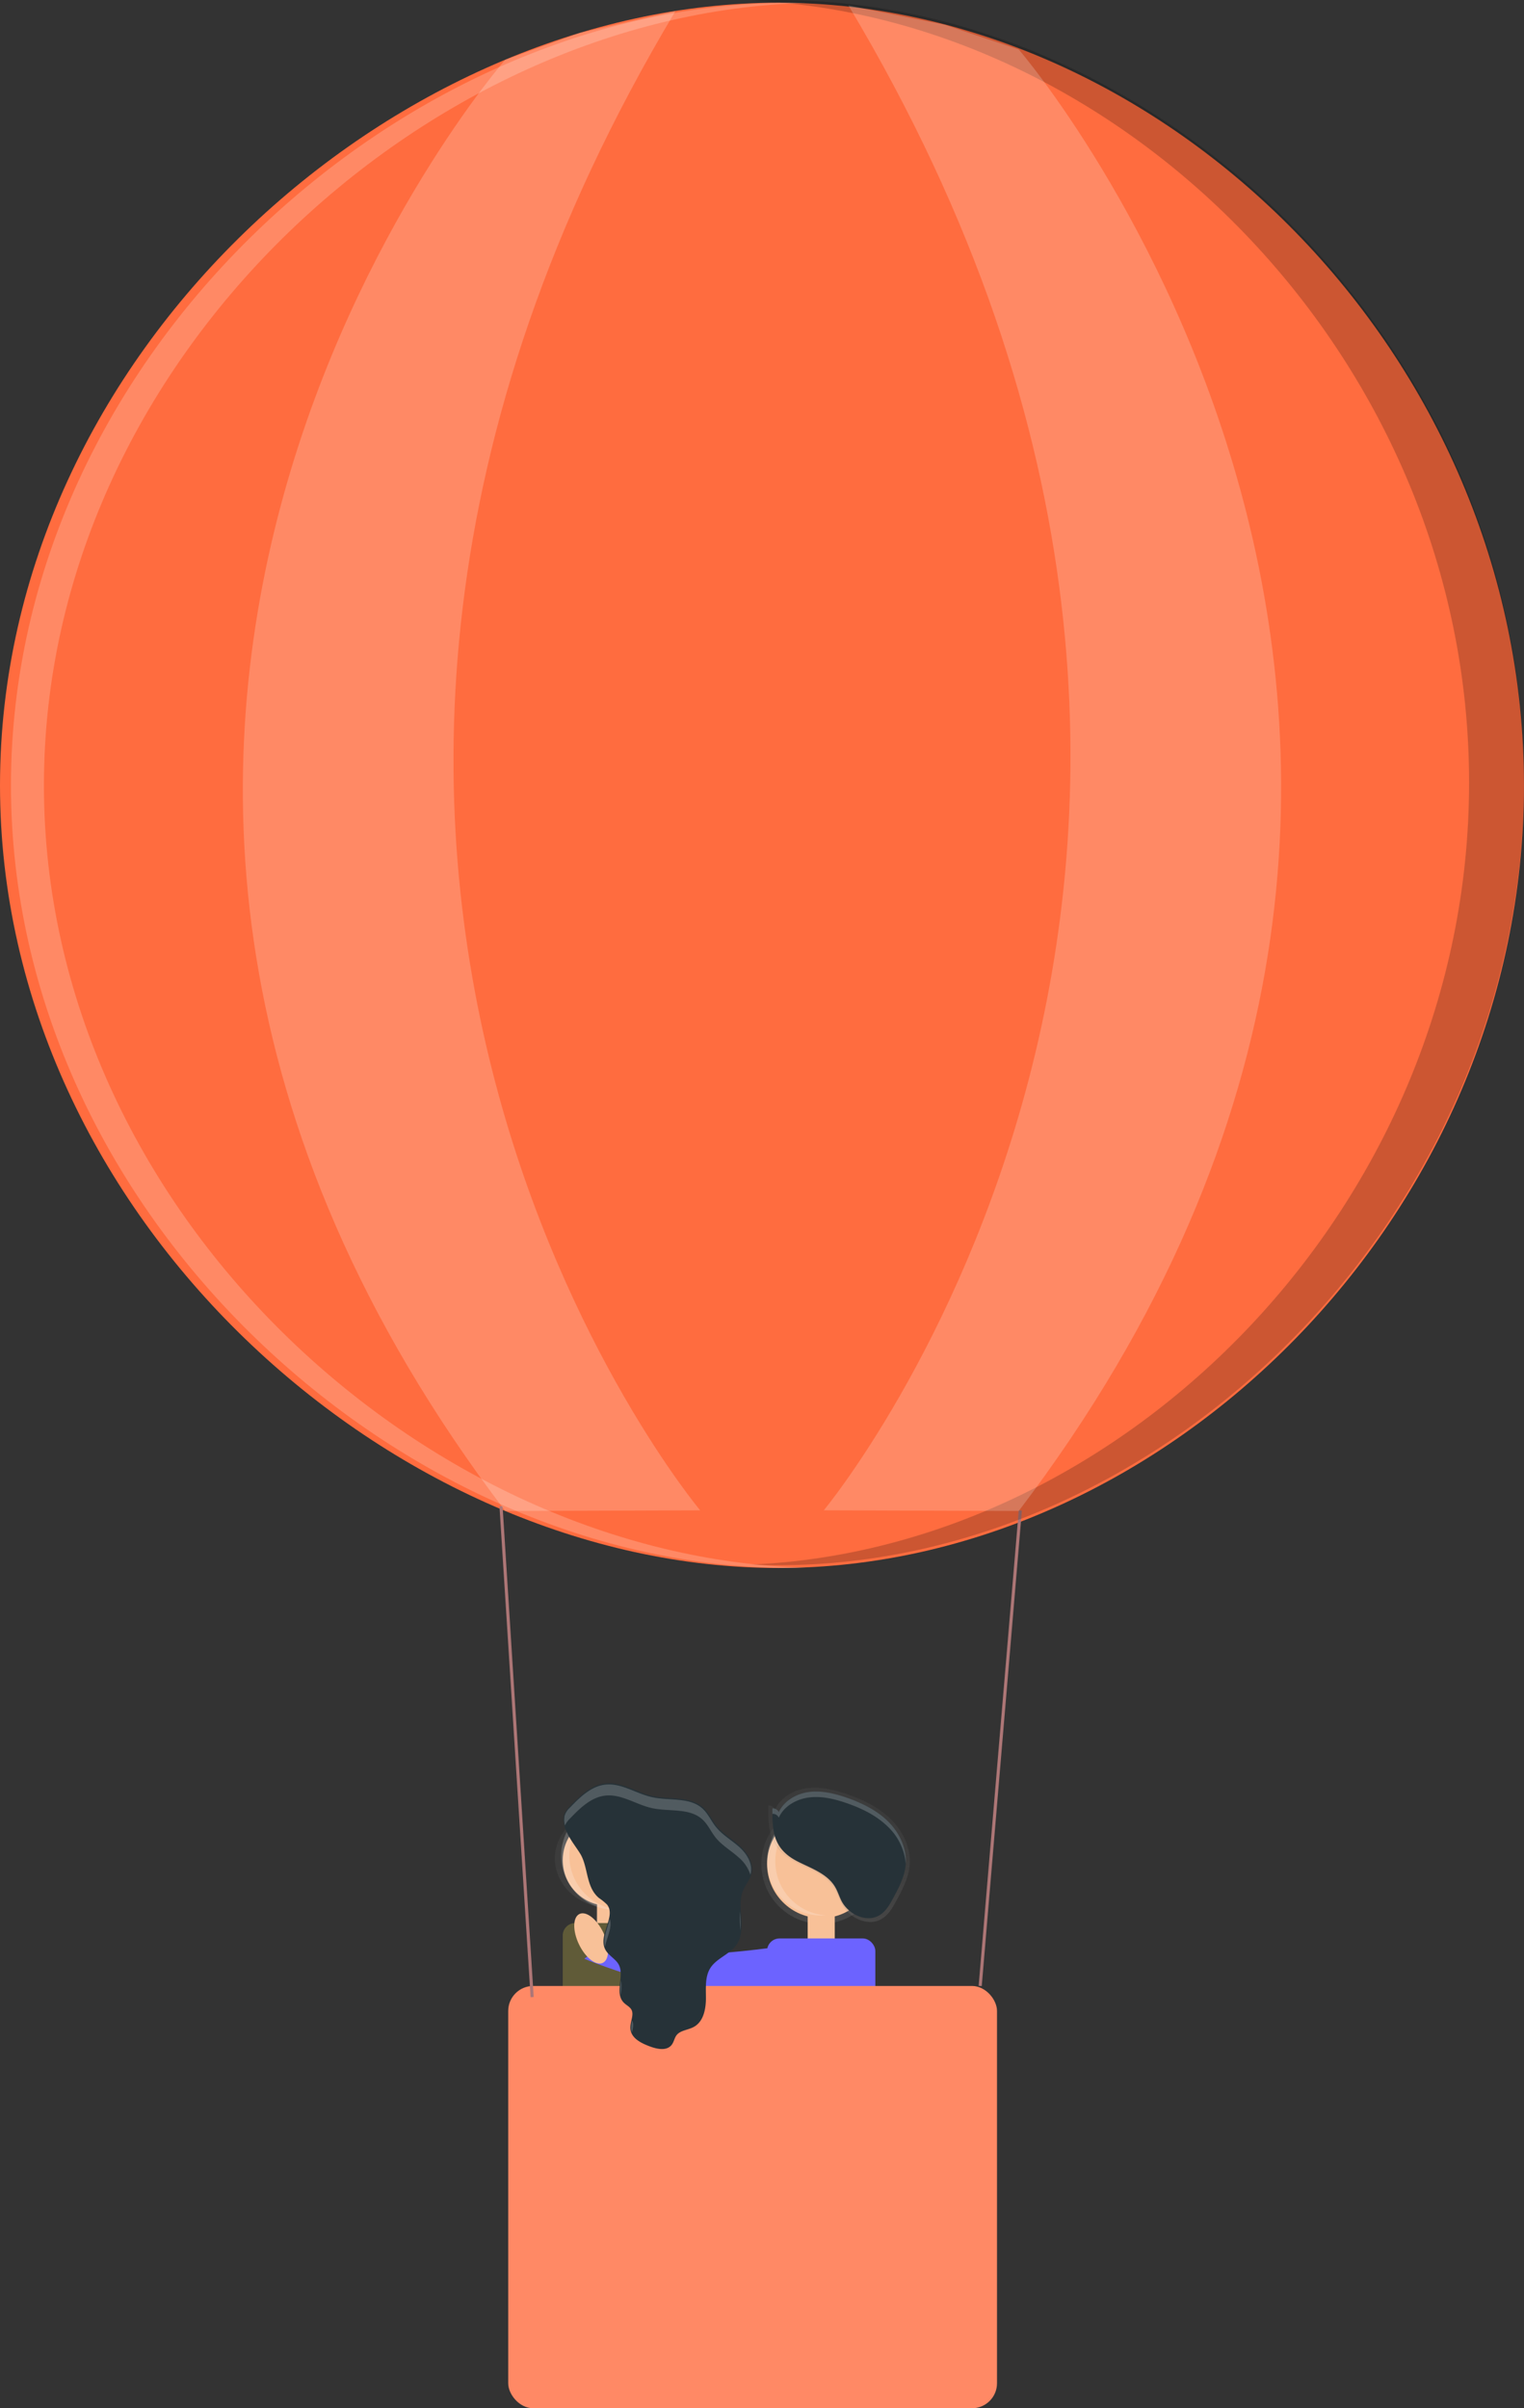 <svg xmlns="http://www.w3.org/2000/svg" xmlns:xlink="http://www.w3.org/1999/xlink" width="975.248" height="1541.056" viewBox="0 0 975.248 1541.056">
  <rect x="0" y="0" width="975.248" height="1541.056" fill="#333333" stroke="none"/>
  <defs>
    <linearGradient id="linear-gradient" x1="0.5" y1="1" x2="0.5" y2="-0.001" gradientUnits="objectBoundingBox">
      <stop offset="0" stop-color="gray" stop-opacity="0.251"/>
      <stop offset="0.54" stop-color="gray" stop-opacity="0.122"/>
      <stop offset="1" stop-color="gray" stop-opacity="0.102"/>
    </linearGradient>
    <linearGradient id="linear-gradient-2" y2="0" xlink:href="#linear-gradient"/>
  </defs>
  <g id="Group_1" data-name="Group 1" transform="translate(-52.57 -96.944)">
    <path id="Path_104" data-name="Path 104" d="M1451.807,549.043c0,276.58-231.056,500.8-477.085,500.8S476.58,825.639,476.58,549.043,728.718,48.24,974.746,48.24,1451.807,272.535,1451.807,549.043Z" transform="translate(-424.01 50.451)" fill="#ff6c3f"/>
    <path id="Path_105" data-name="Path 105" d="M738.043,702.154c0-17.478-15.732-31.575-35.141-31.575s-35.141,14.172-35.141,31.575c0,14.729,11.144,27.081,26.356,30.609v24.759h17.571V732.764C726.842,729.233,738.043,716.9,738.043,702.154Z" transform="translate(-260.099 584.023)" fill="url(#linear-gradient)"/>
    <circle id="Ellipse_26" data-name="Ellipse 26" cx="29.272" cy="29.272" r="29.272" transform="translate(412.676 1257.983)" fill="#f8c198"/>
    <rect id="Rectangle_56" data-name="Rectangle 56" width="14.636" height="29.272" transform="translate(434.63 1309.228)" fill="#f8c198"/>
    <rect id="Rectangle_57" data-name="Rectangle 57" width="58.544" height="131.743" rx="8" transform="translate(412.676 1327.523)" fill="#605b38"/>
    <circle id="Ellipse_28" data-name="Ellipse 28" cx="38.317" cy="38.317" r="38.317" transform="translate(539.776 1251.408)" fill="url(#linear-gradient-2)"/>
    <circle id="Ellipse_29" data-name="Ellipse 29" cx="34.64" cy="34.64" r="34.64" transform="translate(543.453 1255.085)" fill="#f8c198"/>
    <rect id="Rectangle_58" data-name="Rectangle 58" width="17.329" height="34.64" transform="translate(569.419 1315.71)" fill="#f8c198"/>
    <path id="Path_108" data-name="Path 108" d="M858.388,721.285h-42.9a14.655,14.655,0,0,0-11.961,6.241c-32.6,4.235-99.666,10.773-106.464-6.241l-3.12,2.34a34.267,34.267,0,0,0-2.284-6.222c-4.309-8.99-11.44-14.543-15.936-12.389s-4.662,11.144-.353,20.171a32.137,32.137,0,0,0,5.572,8.21l-1.857,1.43S747.671,763.707,800.9,760.1V869.075a14.692,14.692,0,0,0,14.654,14.654h42.9a14.692,14.692,0,0,0,14.655-14.655V735.919a14.692,14.692,0,0,0-14.729-14.636Z" transform="translate(-256.261 613.148)" fill="url(#linear-gradient-2)"/>
    <rect id="Rectangle_59" data-name="Rectangle 59" width="69.28" height="155.889" rx="8" transform="translate(543.434 1337.367)" fill="#6c63ff"/>
    <path id="Path_109" data-name="Path 109" d="M814.315,718.7s-110.42,18.091-119.076-3.566l-17.329,13s82.281,34.64,134.232,21.657S814.315,718.7,814.315,718.7Z" transform="translate(-251.397 622.218)" fill="#6c63ff"/>
    <ellipse id="Ellipse_30" data-name="Ellipse 30" cx="8.655" cy="17.329" rx="8.655" ry="17.329" transform="translate(415.571 1325.447) rotate(-25.54)" fill="#f8c198"/>
    <path id="Path_110" data-name="Path 110" d="M741.3,674.624a4.383,4.383,0,0,1,4.346,2.544c3.566-7.8,12-12.574,20.431-13.67s17.106.947,25.223,3.715c10.382,3.547,20.542,8.451,28.362,16.14s13,18.574,12.092,29.477c-.706,8.042-4.588,15.416-8.414,22.509-2.359,4.4-4.922,8.971-9.138,11.626-8.8,5.572-21.286-.316-26-9.584-1.56-3.065-2.526-6.408-4.254-9.287-5.219-8.99-16.029-12.667-25.335-17.329C742.341,702.5,741.06,691.136,741.3,674.624Z" transform="translate(-197.068 577.694)" fill="url(#linear-gradient-2)"/>
    <rect id="Rectangle_60" data-name="Rectangle 60" width="312.78" height="270.228" rx="16" transform="translate(377.795 1367.772)" fill="#ff8965"/>
    <path id="Rectangle_61" data-name="Rectangle 61" d="M0,188.168v0Z" transform="translate(387.063 1393.772)" fill="#8982ff"/>
    <line id="Line_1" data-name="Line 1" y1="304.272" x2="25.679" transform="translate(679.821 1063.5)" fill="none" stroke="#ad7676" stroke-miterlimit="10" stroke-width="2"/>
    <path id="Line_2" data-name="Line 2" d="M42.6,521.419,22.68,207.242" transform="translate(350.5 853.5)" fill="none" stroke="#ad7676" stroke-width="2"/>
    <path id="Path_111" data-name="Path 111" d="M746.132,704.513a34.622,34.622,0,0,1,32-34.454c-.873,0-1.746-.13-2.637-.13a34.64,34.64,0,1,0,0,69.28,17.8,17.8,0,0,0,2.637-.13A34.621,34.621,0,0,1,746.132,704.513Z" transform="translate(-197.424 583.466)" fill="#fff" opacity="0.2"/>
    <path id="Path_112" data-name="Path 112" d="M675.168,702.652a34.621,34.621,0,0,1,32.04-34.508c-.873,0-1.746-.13-2.637-.13a34.64,34.64,0,0,0,0,69.28,17.8,17.8,0,0,0,2.637-.13,34.621,34.621,0,0,1-32.039-34.508Z" transform="translate(-258.238 581.817)" fill="#fff" opacity="0.2"/>
    <path id="Path_113" data-name="Path 113" d="M693.477,734.482a35.058,35.058,0,0,1,5.238,4.272c6.222,7.745-5.572,19.744-1.151,28.659,1.95,3.938,6.594,5.943,8.674,9.807,3.956,7.337-2.674,18.072,3.065,24.146,1.542,1.616,3.715,2.563,4.922,4.458,2.322,3.715-.93,8.655-.409,13,.651,5.572,6.743,8.544,12,10.51,4.476,1.671,10.346,3.009,13.394-.687,1.467-1.857,1.746-4.291,3.12-6.167,2.563-3.51,7.727-3.529,11.5-5.684,5.851-3.343,7.281-11.144,7.281-17.849s-.668-14.023,3.009-19.688c4.161-6.427,12.8-8.822,16.958-15.249,6.3-9.77-.651-23.422,3.845-34.138,1.56-3.715,4.421-6.854,5.348-10.754,1.542-6.445-2.582-13-7.429-17.329s-10.9-7.726-15.009-13c-2.879-3.715-4.755-8.079-8.154-11.255-8.246-7.689-21.36-4.94-32.374-7.429-10.2-2.21-19.6-9.194-29.978-8.024-9.083,1.023-16.178,8.005-22.509,14.6a11.685,11.685,0,0,0-3.529,5.424c-1.857,8.971,6.854,18.2,10.68,24.777C686.845,715.685,685.341,727.665,693.477,734.482Z" transform="translate(-257.304 576.622)" fill="#263238" stroke="#263238" stroke-width="1"/>
    <g id="Group_13" data-name="Group 13" transform="translate(413.633 1238.814)" opacity="0.2">
      <path id="Path_114" data-name="Path 114" d="M674.737,683.83c6.334-6.594,13.429-13.577,22.509-14.6,10.364-1.17,19.781,5.813,29.978,8.024,11.014,2.4,24.146-.353,32.374,7.429,3.4,3.176,5.275,7.615,8.154,11.255,4.1,5.182,10.085,8.507,15.008,13a23.96,23.96,0,0,1,7.336,10.922,2.569,2.569,0,0,1,.186-.613c1.542-6.445-2.582-13-7.522-17.329s-10.9-7.727-15.007-13c-2.879-3.715-4.755-8.079-8.154-11.255-8.247-7.689-21.359-4.94-32.374-7.429-10.2-2.21-19.595-9.194-29.978-8.024-9.083,1.023-16.178,8.005-22.509,14.6a11.681,11.681,0,0,0-3.529,5.424,14.075,14.075,0,0,0,.241,6.166A13.651,13.651,0,0,1,674.737,683.83Z" transform="translate(-670.976 -662.08)" fill="#fff"/>
      <path id="Path_115" data-name="Path 115" d="M694.7,743.43A17.254,17.254,0,0,0,694.07,749a8.021,8.021,0,0,0,.5,2.006C695.166,748.371,695.816,745.714,694.7,743.43Z" transform="translate(-651.193 -592.333)" fill="#fff"/>
      <path id="Path_116" data-name="Path 116" d="M690.774,729.59a33.957,33.957,0,0,0-.223,9.287A34.793,34.793,0,0,0,690.774,729.59Z" transform="translate(-654.379 -604.198)" fill="#fff"/>
      <path id="Path_117" data-name="Path 117" d="M731.875,717.95a86.389,86.389,0,0,0-.316-12.11A85.909,85.909,0,0,0,731.875,717.95Z" transform="translate(-619.105 -624.561)" fill="#fff"/>
      <path id="Path_118" data-name="Path 118" d="M719.48,738.2v-2.99C719.5,736.213,719.48,737.216,719.48,738.2Z" transform="translate(-629.389 -599.38)" fill="#fff"/>
      <path id="Path_119" data-name="Path 119" d="M688.283,708.42c-1.337,5.851-4.736,12.278-3.065,17.738C686.519,720.047,690.083,713.6,688.283,708.42Z" transform="translate(-659.151 -622.349)" fill="#fff"/>
    </g>
    <path id="Path_120" data-name="Path 120" d="M742.712,675.3a4.124,4.124,0,0,1,4.086,2.4c3.362-7.429,11.293-11.85,19.317-12.89s16.122.892,23.775,3.51c9.788,3.343,19.354,7.968,26.728,15.212s12.3,17.478,11.386,27.86c-.669,7.578-4.328,14.524-7.931,21.211-2.229,4.142-4.644,8.451-8.618,10.958-8.3,5.219-20.059-.3-24.536-9.027-1.467-2.879-2.377-6.036-4.012-8.822-4.922-8.47-15.119-11.924-23.867-16.326C743.677,701.6,742.471,690.881,742.712,675.3Z" transform="translate(-195.86 578.822)" fill="#263238"/>
    <path id="Path_121" data-name="Path 121" d="M742.707,678.817a4.123,4.123,0,0,1,4.086,2.4c3.362-7.43,11.293-11.85,19.317-12.89s16.122.892,23.774,3.51c9.788,3.343,19.354,7.968,26.728,15.212a37.147,37.147,0,0,1,11.424,23.514c.613-10.048-4.235-19.948-11.423-27.025s-16.939-11.869-26.728-15.212c-7.653-2.619-15.769-4.551-23.774-3.51s-15.955,5.572-19.317,12.89a4.123,4.123,0,0,0-4.086-2.4v4.383A6.867,6.867,0,0,1,742.707,678.817Z" transform="translate(-195.855 578.832)" fill="#fff" opacity="0.2"/>
    <g id="Group_14" data-name="Group 14" transform="translate(533.145 96.944)" opacity="0.2">
      <path id="Path_122" data-name="Path 122" d="M752.909,47.3c-5.869,0-11.72.167-17.589.427C974.66,58.055,1194.848,278.041,1194.848,548.1S974.641,1038.148,735.32,1048.477c5.869.26,11.739.427,17.589.427,246.008,0,477.084-224.221,477.084-500.8S998.917,47.3,752.909,47.3Z" transform="translate(-735.32 -47.3)"/>
    </g>
    <g id="Group_15" data-name="Group 15" transform="translate(59.591 98.691)" opacity="0.2">
      <path id="Path_123" data-name="Path 123" d="M501.441,549.043c0-272.624,244.987-494.376,487.614-500.654-3.51,0-7.022-.149-10.531-.149-246.006,0-498.163,224.3-498.163,500.8s252.157,500.8,498.166,500.8c3.51,0,7.022,0,10.531-.149C746.445,1043.344,501.441,821.686,501.441,549.043Z" transform="translate(-480.36 -48.24)" fill="#fff"/>
    </g>
    <path id="Path_124" data-name="Path 124" d="M728.156,82.267s-377.788,431.819,0,928.684l124.759-.427S508.5,600.046,837.106,51.1l-61.5,14.023Z" transform="translate(-352.274 52.902)" fill="#fff" opacity="0.2"/>
    <path id="Path_125" data-name="Path 125" d="M885.156,77.3s377.788,438.338,0,935.259l-124.759-.427S1104.81,598.165,776.2,49.2l61.46,12.278Z" transform="translate(-180.671 51.274)" fill="#fff" opacity="0.2"/>
  </g>
</svg>

